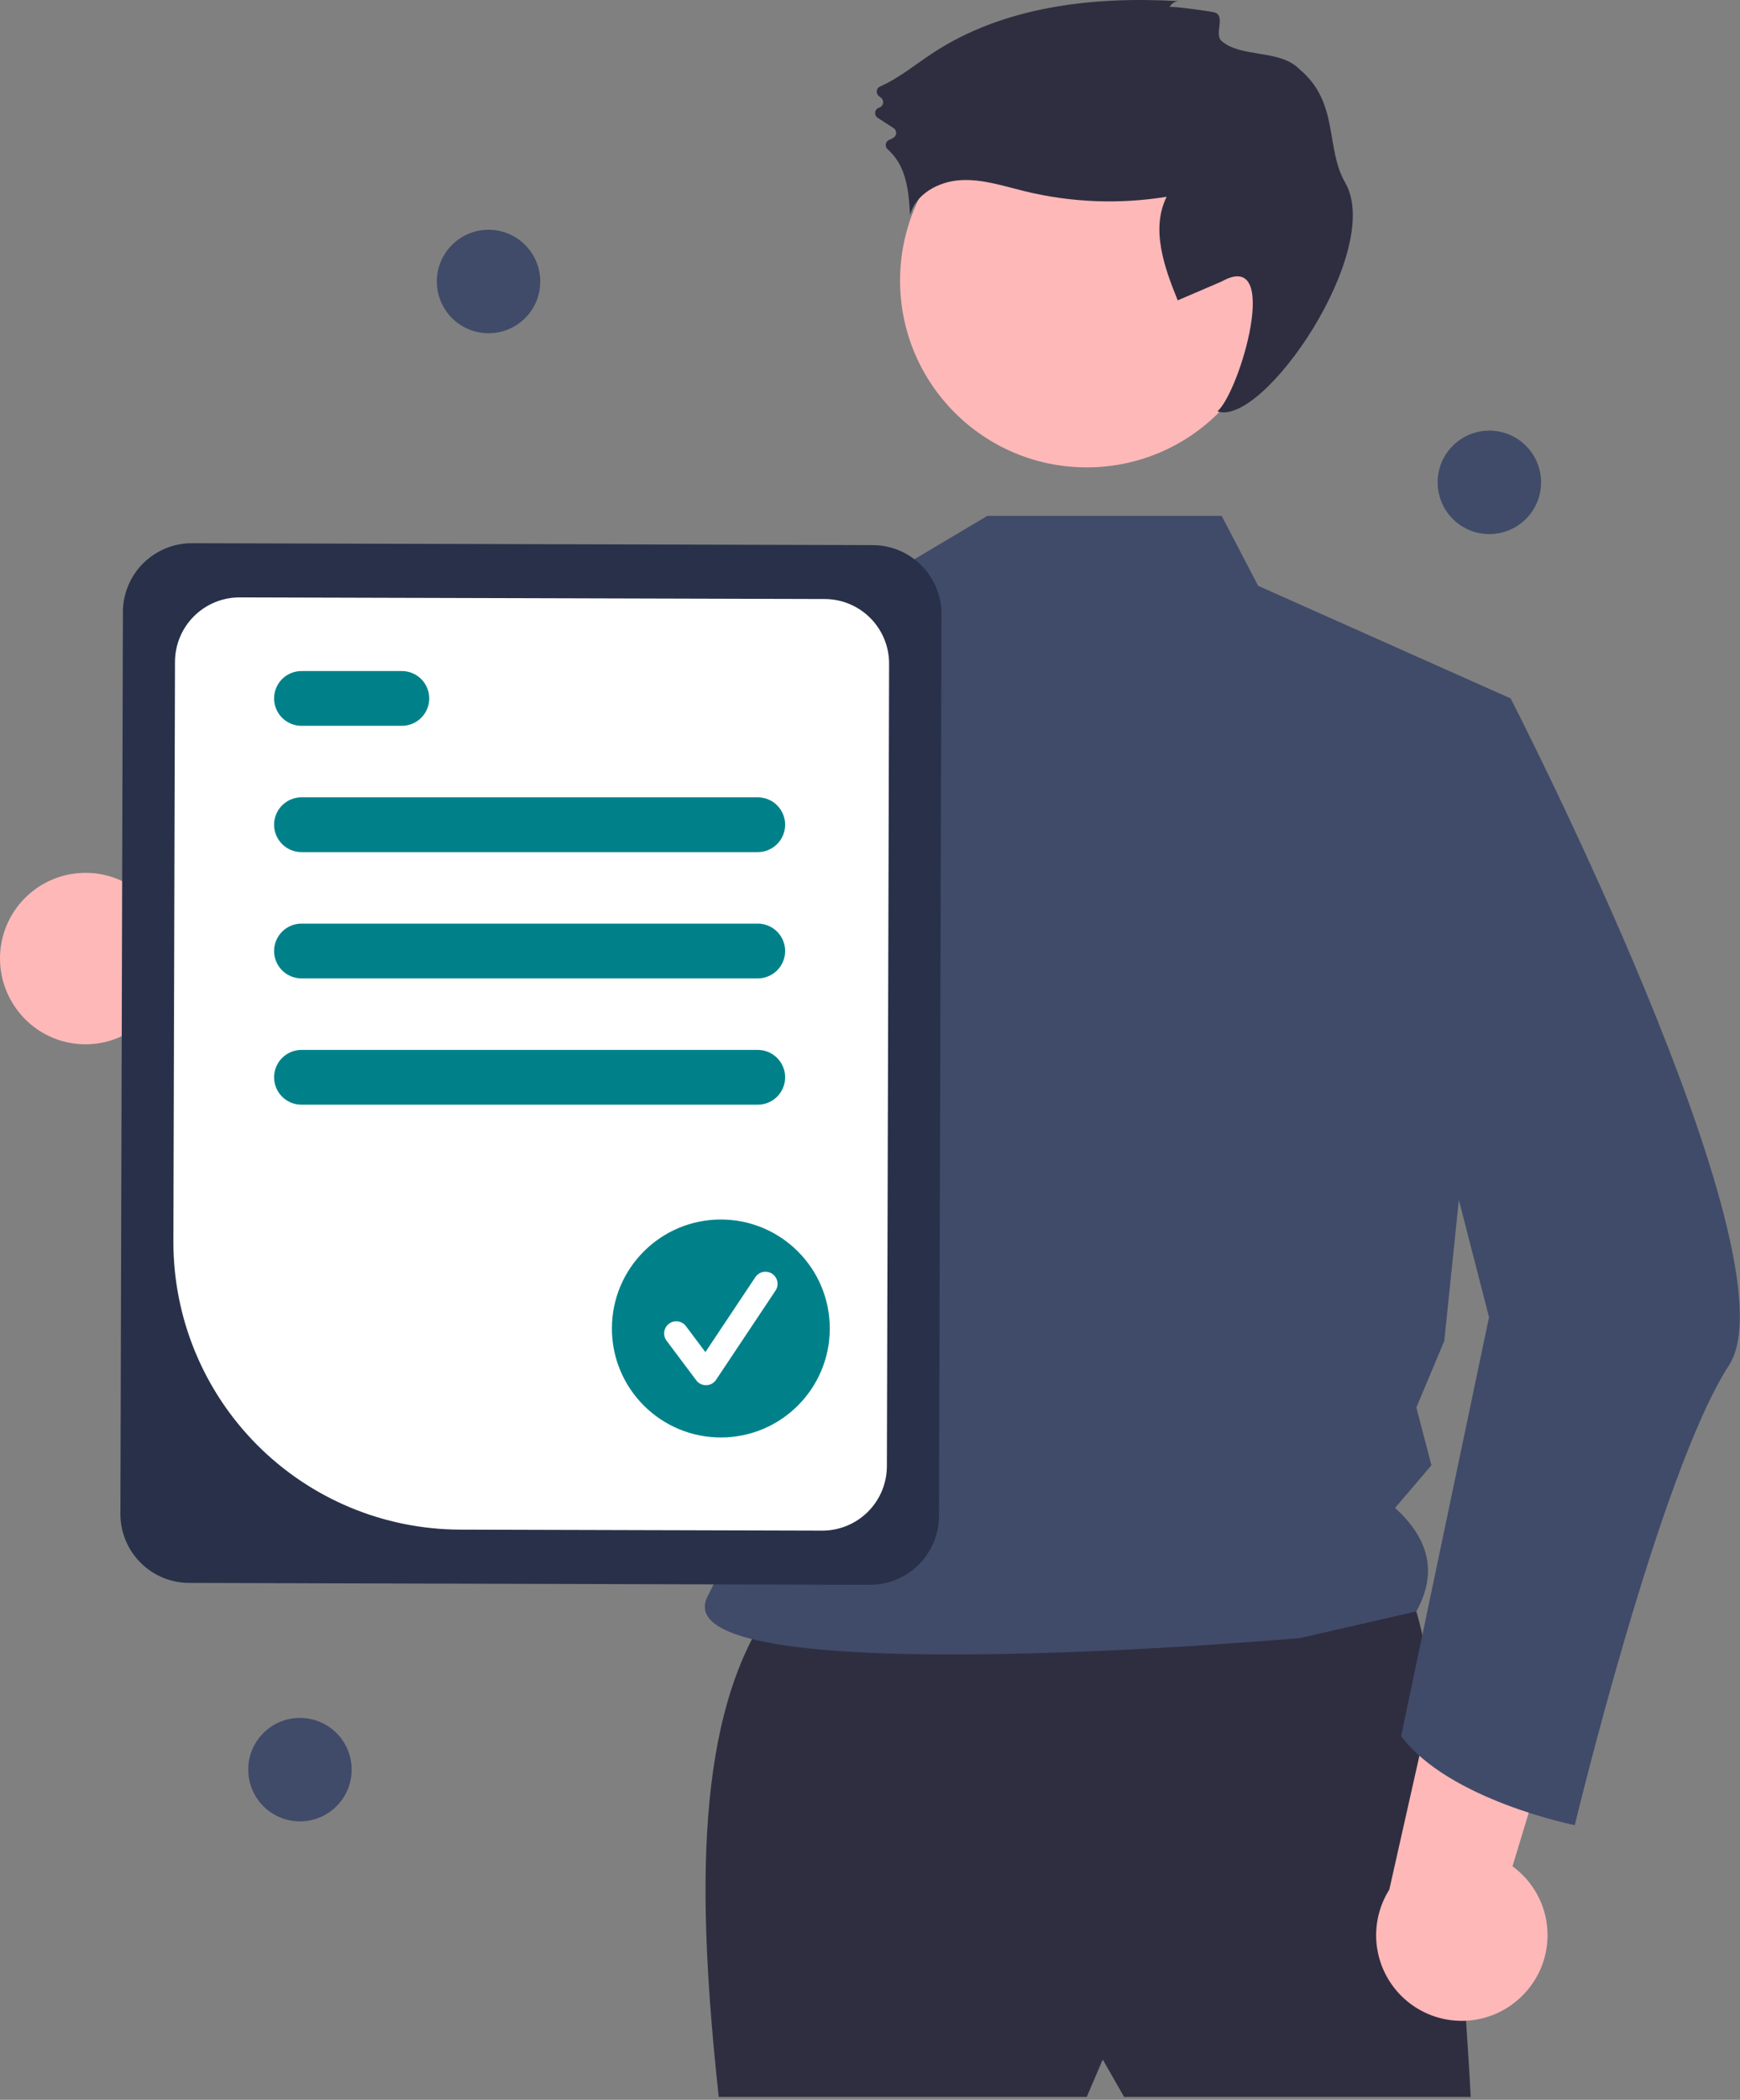 <svg width="572" height="690" viewBox="0 0 572 690" fill="none" xmlns="http://www.w3.org/2000/svg">
<rect x="0" y="0" width="572" height="690" fill="#808080" stroke="none"/>
<g clip-path="url(#clip0_66_278)">
<path d="M4.089 329.558C6.19 333.067 9.036 336.073 12.425 338.364C15.814 340.655 19.664 342.175 23.704 342.817C27.744 343.459 31.876 343.208 35.808 342.08C39.74 340.953 43.377 338.977 46.463 336.292L132.72 385.763L129.505 334.191L48.087 295.118C43.233 290.233 36.755 287.298 29.881 286.87C23.007 286.442 16.215 288.55 10.791 292.795C5.368 297.04 1.69 303.127 0.455 309.903C-0.78 316.678 0.513 323.672 4.089 329.558Z" fill="#FFB8B8"/>
<path d="M253.81 527.739C228.224 563.551 229.139 623.465 236.278 689.038H357.252L362.512 676.765L369.525 689.038H483.486C483.486 689.038 474.72 522.479 458.941 517.219C443.161 511.96 253.81 527.739 253.81 527.739Z" fill="#2F2E41"/>
<path d="M357.252 153.582C391.142 153.582 418.616 126.109 418.616 92.218C418.616 58.328 391.142 30.855 357.252 30.855C323.362 30.855 295.888 58.328 295.888 92.218C295.888 126.109 323.362 153.582 357.252 153.582Z" fill="#FFB8B8"/>
<path d="M401.604 169.503L413.604 192.503L496.604 229.503L474.786 440.639L465.604 462.503L470.565 481.49L458.604 495.503C470.61 506.367 472.135 517.739 465.604 529.503L427.382 538.258C427.382 538.258 214.861 557.156 232.771 524.232C252.341 488.259 257.324 382.017 214.122 325.244C177.445 277.046 205.604 214.503 205.604 214.503L292.604 188.503L324.604 169.503L401.604 169.503Z" fill="#404B69"/>
<path d="M384.495 2.33C384.783 1.72 385.248 1.21 385.828 0.866C386.408 0.521 387.078 0.358 387.752 0.397C359.658 -1.283 330.067 1.991 306.564 17.473C300.87 21.223 295.502 25.697 289.306 28.418C289.013 28.549 288.76 28.754 288.57 29.012C288.38 29.271 288.26 29.574 288.222 29.892C288.184 30.21 288.229 30.533 288.352 30.829C288.475 31.125 288.673 31.384 288.926 31.581L289.607 32.114C289.875 32.325 290.081 32.605 290.201 32.925C290.322 33.244 290.352 33.59 290.289 33.925C290.227 34.261 290.073 34.573 289.846 34.827C289.618 35.081 289.326 35.268 288.999 35.368C288.659 35.471 288.355 35.67 288.124 35.941C287.893 36.211 287.744 36.542 287.695 36.894C287.646 37.247 287.698 37.606 287.846 37.929C287.994 38.252 288.232 38.527 288.53 38.72L293.746 42.091C294.008 42.258 294.225 42.488 294.376 42.76C294.526 43.032 294.606 43.338 294.608 43.649C294.609 43.96 294.533 44.267 294.385 44.541C294.238 44.814 294.024 45.047 293.763 45.217C293.321 45.489 292.857 45.724 292.376 45.92C292.077 46.032 291.811 46.22 291.605 46.465C291.4 46.709 291.26 47.003 291.201 47.317C291.142 47.632 291.164 47.956 291.267 48.259C291.369 48.562 291.548 48.833 291.786 49.047C294.044 51.058 295.777 53.59 296.832 56.424C298.57 60.944 298.882 65.866 299.176 70.7C300.973 63.725 308.584 59.62 315.774 59.203C322.964 58.785 329.976 61.158 336.973 62.863C352.213 66.567 368.041 67.175 383.521 64.654C378.265 75.203 382.698 87.785 387.16 98.694L401.604 92.503C421.439 81.306 407.622 128.671 400.207 135.173C415.348 140.422 454.979 82.159 442.23 60.059C435.598 48.562 440.306 33.735 427.267 22.831C420.877 16.104 408.118 19.094 401.604 13.503C399.039 11.302 402.948 5.415 399.424 4.132C398.254 3.706 384.689 1.901 384.495 2.33Z" fill="#2F2E41"/>
<path d="M280.554 194.443C269.294 244.433 240.414 361.153 211.114 385.563C209.255 387.318 207.027 388.633 204.594 389.413C101.604 414.503 68.603 350.503 68.603 350.503C68.603 350.503 96.204 337.053 96.903 310.763L152.564 328.033L201.084 218.843L208.224 212.183L208.263 212.143L280.554 194.443Z" fill="#3F3D56"/>
<path d="M500.145 656.076C503.094 653.241 505.386 649.794 506.858 645.978C508.331 642.161 508.949 638.068 508.669 633.987C508.389 629.906 507.217 625.936 505.237 622.357C503.257 618.777 500.515 615.676 497.207 613.27L526.079 518.117L476.54 532.814L456.718 620.919C453.045 626.746 451.638 633.717 452.762 640.512C453.885 647.307 457.463 653.453 462.816 657.787C468.169 662.12 474.926 664.34 481.806 664.024C488.686 663.709 495.211 660.881 500.145 656.076Z" fill="#FFB8B8"/>
<path d="M473.72 224.18L496.604 229.503C496.604 229.503 591.188 413.531 568.396 448.596C545.603 483.661 517.681 599.752 517.681 599.752C517.681 599.752 476.383 591.542 460.604 570.503L489.499 432.817L459.694 317.102L473.72 224.18Z" fill="#404B69"/>
<path d="M39.58 497.456L40.401 201.067C40.425 195.068 42.827 189.323 47.08 185.093C51.334 180.863 57.092 178.493 63.091 178.503L286.93 179.124C292.929 179.147 298.674 181.549 302.904 185.803C307.134 190.056 309.504 195.814 309.494 201.813L308.672 498.202C308.649 504.201 306.247 509.945 301.993 514.175C297.74 518.405 291.982 520.776 285.983 520.766L62.144 520.145C56.145 520.122 50.4 517.72 46.17 513.466C41.94 509.212 39.57 503.455 39.58 497.456Z" fill="#283149"/>
<path d="M56.998 407.981L57.526 217.436C57.548 211.818 59.797 206.438 63.781 202.476C67.765 198.514 73.157 196.295 78.775 196.304L271.146 196.837C276.765 196.859 282.145 199.109 286.107 203.092C290.068 207.076 292.288 212.469 292.279 218.087L291.548 481.832C291.526 487.451 289.276 492.831 285.292 496.792C281.308 500.754 275.916 502.974 270.298 502.964L151.128 502.634C126.102 502.536 102.138 492.516 84.491 474.772C66.844 457.027 56.957 433.007 56.998 407.981Z" fill="white"/>
<path d="M249.104 280.003H99.103C96.717 280.003 94.427 279.055 92.74 277.367C91.052 275.679 90.103 273.39 90.103 271.003C90.103 268.616 91.052 266.327 92.74 264.639C94.427 262.951 96.717 262.003 99.103 262.003H249.104C251.49 262.003 253.78 262.951 255.467 264.639C257.155 266.327 258.104 268.616 258.104 271.003C258.104 273.39 257.155 275.679 255.467 277.367C253.78 279.055 251.49 280.003 249.104 280.003Z" fill="#00818A"/>
<path d="M132.104 238.503H99.103C96.717 238.503 94.427 237.555 92.74 235.867C91.052 234.179 90.103 231.89 90.103 229.503C90.103 227.116 91.052 224.827 92.74 223.139C94.427 221.451 96.717 220.503 99.103 220.503H132.104C134.49 220.503 136.78 221.451 138.467 223.139C140.155 224.827 141.104 227.116 141.104 229.503C141.104 231.89 140.155 234.179 138.467 235.867C136.78 237.555 134.49 238.503 132.104 238.503Z" fill="#00818A"/>
<path d="M249.104 321.503H99.103C96.717 321.503 94.427 320.555 92.74 318.867C91.052 317.179 90.103 314.89 90.103 312.503C90.103 310.116 91.052 307.827 92.74 306.139C94.427 304.451 96.717 303.503 99.103 303.503H249.104C251.49 303.503 253.78 304.451 255.467 306.139C257.155 307.827 258.104 310.116 258.104 312.503C258.104 314.89 257.155 317.179 255.467 318.867C253.78 320.555 251.49 321.503 249.104 321.503Z" fill="#00818A"/>
<path d="M249.104 363.003H99.103C96.717 363.003 94.427 362.055 92.74 360.367C91.052 358.679 90.103 356.39 90.103 354.003C90.103 351.616 91.052 349.327 92.74 347.639C94.427 345.951 96.717 345.003 99.103 345.003H249.104C251.49 345.003 253.78 345.951 255.467 347.639C257.155 349.327 258.104 351.616 258.104 354.003C258.104 356.39 257.155 358.679 255.467 360.367C253.78 362.055 251.49 363.003 249.104 363.003Z" fill="#00818A"/>
<path d="M236.967 472.354C256.745 472.354 272.778 456.321 272.778 436.543C272.778 416.765 256.745 400.732 236.967 400.732C217.189 400.732 201.156 416.765 201.156 436.543C201.156 456.321 217.189 472.354 236.967 472.354Z" fill="#00818A"/>
<path d="M232.081 455.181C231.463 455.181 230.853 455.037 230.3 454.76C229.747 454.483 229.265 454.082 228.895 453.587L219.125 440.56C218.81 440.142 218.581 439.665 218.451 439.158C218.32 438.651 218.291 438.124 218.365 437.605C218.439 437.087 218.614 436.588 218.88 436.138C219.147 435.687 219.5 435.294 219.919 434.98C220.337 434.666 220.814 434.437 221.321 434.307C221.828 434.178 222.356 434.149 222.874 434.223C223.393 434.298 223.891 434.474 224.341 434.741C224.792 435.008 225.185 435.361 225.498 435.78L231.89 444.302L248.306 419.678C248.596 419.241 248.969 418.865 249.403 418.573C249.838 418.28 250.327 418.076 250.84 417.972C251.354 417.869 251.884 417.867 252.398 417.969C252.912 418.07 253.401 418.272 253.837 418.563C254.274 418.853 254.648 419.227 254.939 419.663C255.231 420.099 255.433 420.588 255.535 421.102C255.637 421.616 255.637 422.145 255.534 422.659C255.431 423.173 255.227 423.662 254.935 424.097L235.396 453.407C235.042 453.937 234.567 454.374 234.01 454.683C233.452 454.991 232.829 455.161 232.192 455.179C232.155 455.18 232.118 455.181 232.081 455.181Z" fill="white"/>
<path d="M160.604 109.503C169.992 109.503 177.604 101.892 177.604 92.503C177.604 83.114 169.992 75.503 160.604 75.503C151.215 75.503 143.604 83.114 143.604 92.503C143.604 101.892 151.215 109.503 160.604 109.503Z" fill="#404B69"/>
<path d="M98.603 598.503C107.992 598.503 115.604 590.892 115.604 581.503C115.604 572.114 107.992 564.503 98.603 564.503C89.215 564.503 81.603 572.114 81.603 581.503C81.603 590.892 89.215 598.503 98.603 598.503Z" fill="#404B69"/>
<path d="M489.604 175.503C498.992 175.503 506.604 167.892 506.604 158.503C506.604 149.114 498.992 141.503 489.604 141.503C480.215 141.503 472.604 149.114 472.604 158.503C472.604 167.892 480.215 175.503 489.604 175.503Z" fill="#404B69"/>
</g>
<defs>
<clipPath id="clip0_66_278">
<rect width="571.94" height="689.038" fill="white"/>
</clipPath>
</defs>
</svg>
